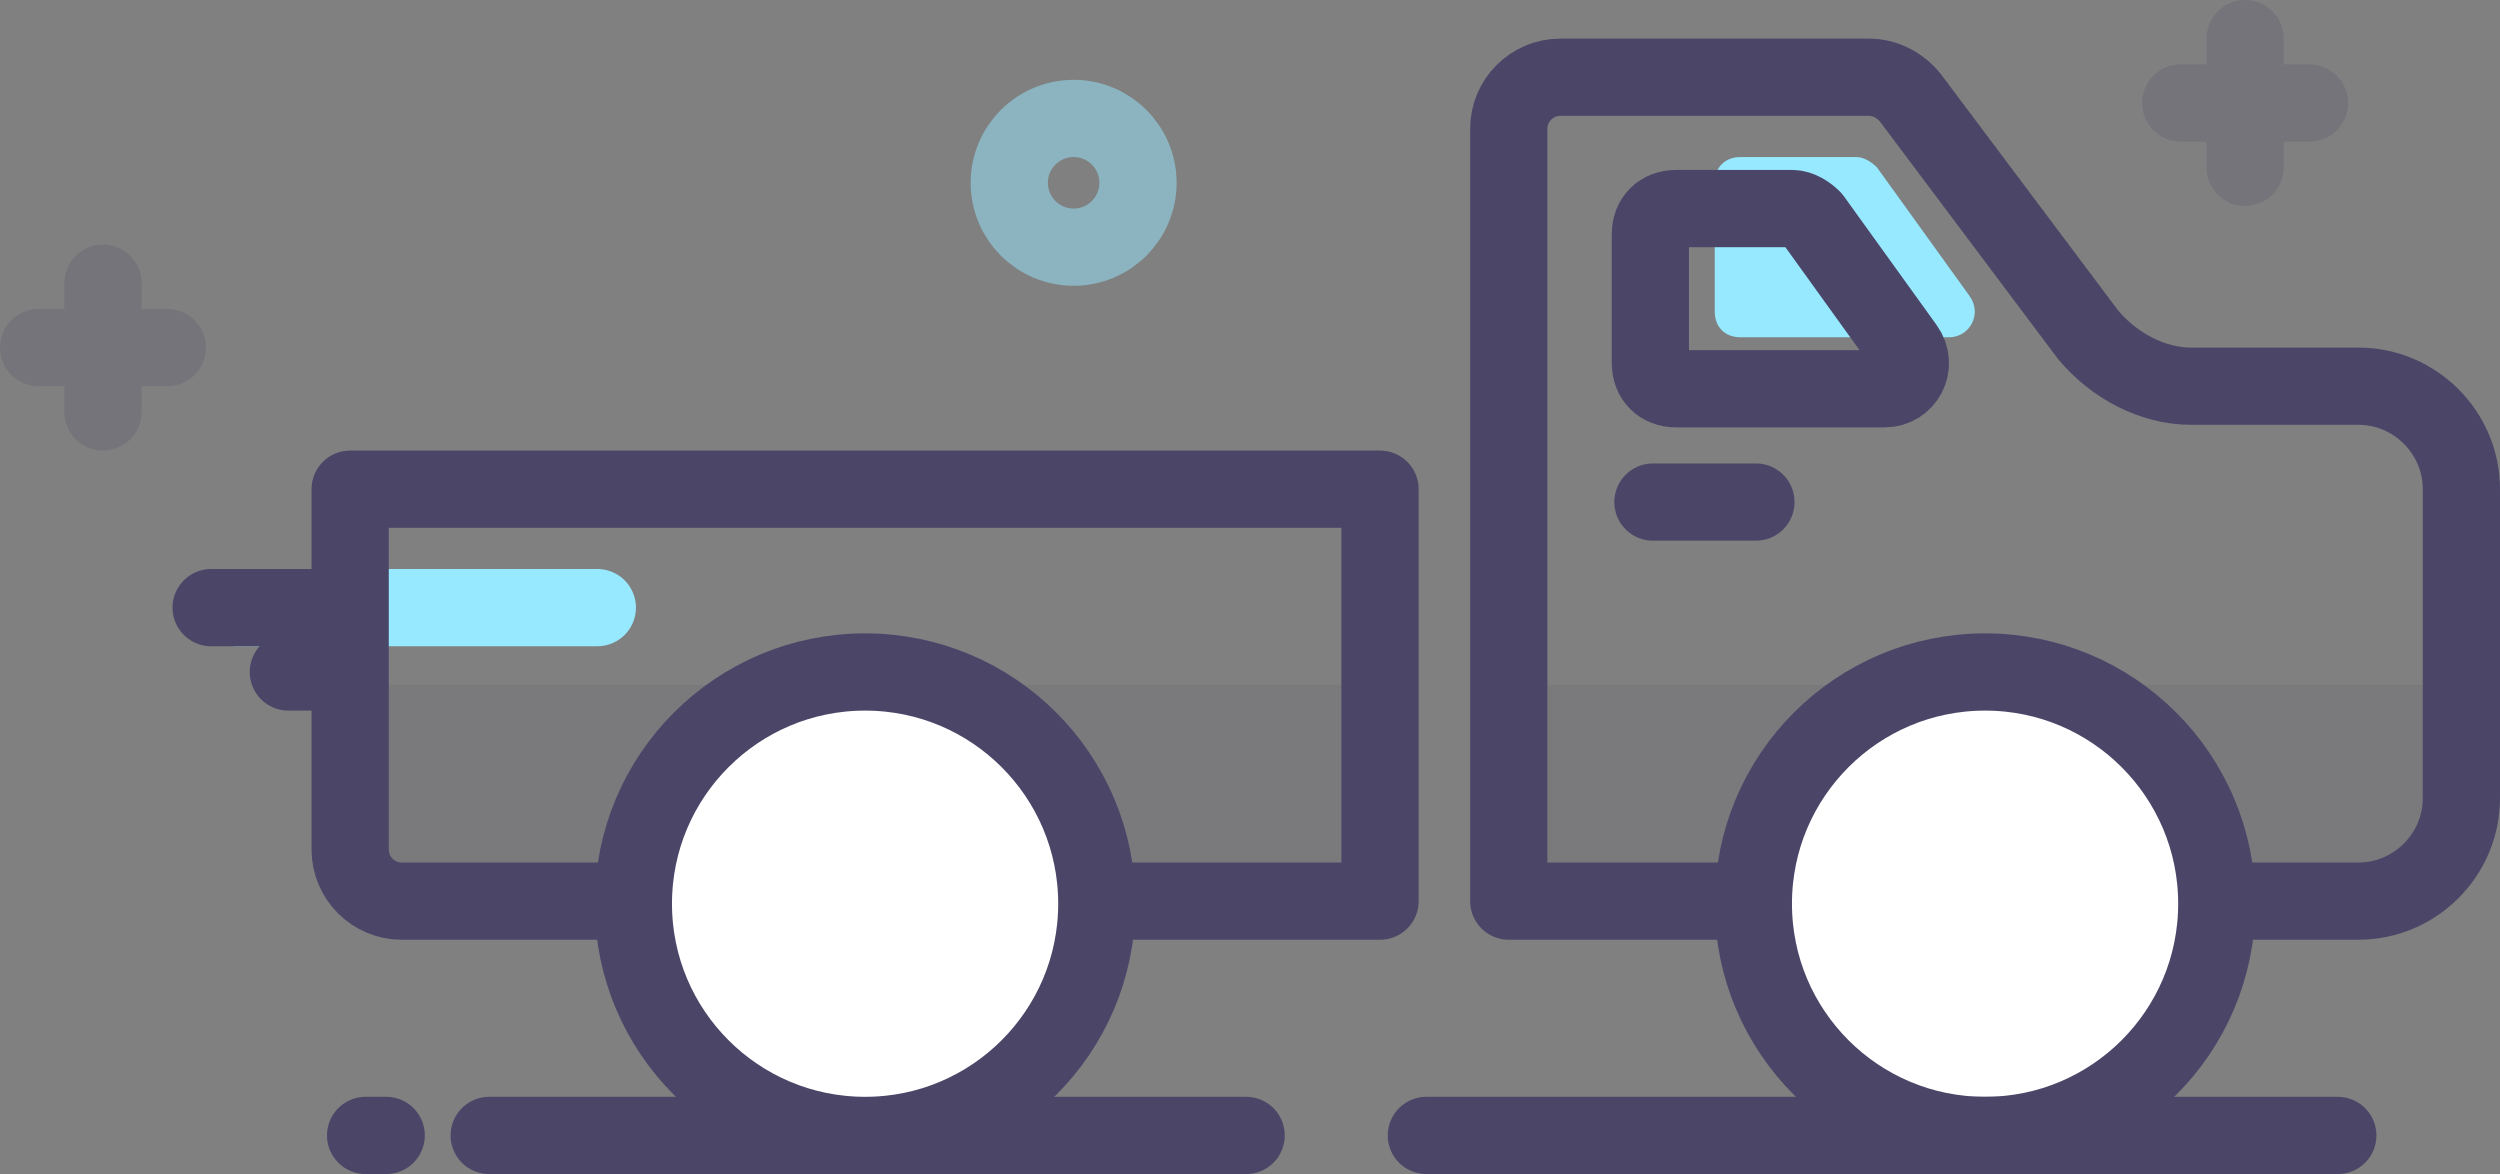 <svg xmlns="http://www.w3.org/2000/svg" width="97.1" height="45.6" viewBox="0 0 97.1 45.6"><rect x="0" y="0" width="97.1" height="45.6" fill="#808080" stroke="none"/><g opacity=".1" fill="#4B4668"><path d="M13.6 33c0 1.1.9 2 2 2h38v-8.4h-40V33zM58.6 26.6V35h33c2.2 0 4-1.8 4-4v-4.4h-37z"/></g><path fill="#97E9FF" d="M75.7 13.1h-8.1c-.6 0-1-.4-1-1v-5c0-.6.4-1 1-1h4.5c.3 0 .6.2.8.4l3.6 5c.5.7 0 1.6-.8 1.6z"/><path fill="none" stroke="#97E9FF" stroke-width="3" stroke-linecap="round" stroke-linejoin="round" stroke-miterlimit="10" d="M9.2 23.6h14"/><path fill="none" stroke="#4B4668" stroke-width="3" stroke-linecap="round" stroke-linejoin="round" stroke-miterlimit="10" d="M81.1 13l-6.9-9.2c-.4-.5-1-.8-1.6-.8h-12c-1.1 0-2 .9-2 2v30h33c2.2 0 4-1.8 4-4V19c0-2.2-1.8-4-4-4h-6.5c-1.5 0-3-.8-4-2z"/><circle fill="#FFF" stroke="#4B4668" stroke-width="3" stroke-linecap="round" stroke-linejoin="round" stroke-miterlimit="10" cx="77.1" cy="35.1" r="9"/><path fill="none" stroke="#4B4668" stroke-width="3" stroke-linecap="round" stroke-linejoin="round" stroke-miterlimit="10" d="M64.2 19.5h4M55.4 44.1h35.4M19 44.1h29.4M14.2 44.1h.8M73.2 15.1h-8.1c-.6 0-1-.4-1-1v-5c0-.6.4-1 1-1h4.5c.3 0 .6.2.8.4l3.6 5c.5.7 0 1.6-.8 1.6zM8.2 23.6h5M11.2 26.1h2M4.2 23.6"/><g opacity=".2" fill="none" stroke="#4B4668" stroke-width="3" stroke-linecap="round" stroke-linejoin="round" stroke-miterlimit="10"><path d="M87.2 1.5v5M89.7 4h-5"/></g><g opacity=".2" fill="none" stroke="#4B4668" stroke-width="3" stroke-linecap="round" stroke-linejoin="round" stroke-miterlimit="10"><path d="M4 11v5M6.5 13.5h-5"/></g><circle opacity=".5" fill="none" stroke="#97E9FF" stroke-width="3" stroke-linecap="round" stroke-linejoin="round" stroke-miterlimit="10" cx="41.7" cy="7.1" r="2.5"/><path fill="none" stroke="#4B4668" stroke-width="3" stroke-linecap="round" stroke-linejoin="round" stroke-miterlimit="10" d="M13.6 19v14c0 1.1.9 2 2 2h38V19h-40z"/><circle fill="#FFF" stroke="#4B4668" stroke-width="3" stroke-linecap="round" stroke-linejoin="round" stroke-miterlimit="10" cx="33.6" cy="35.1" r="9"/></svg>